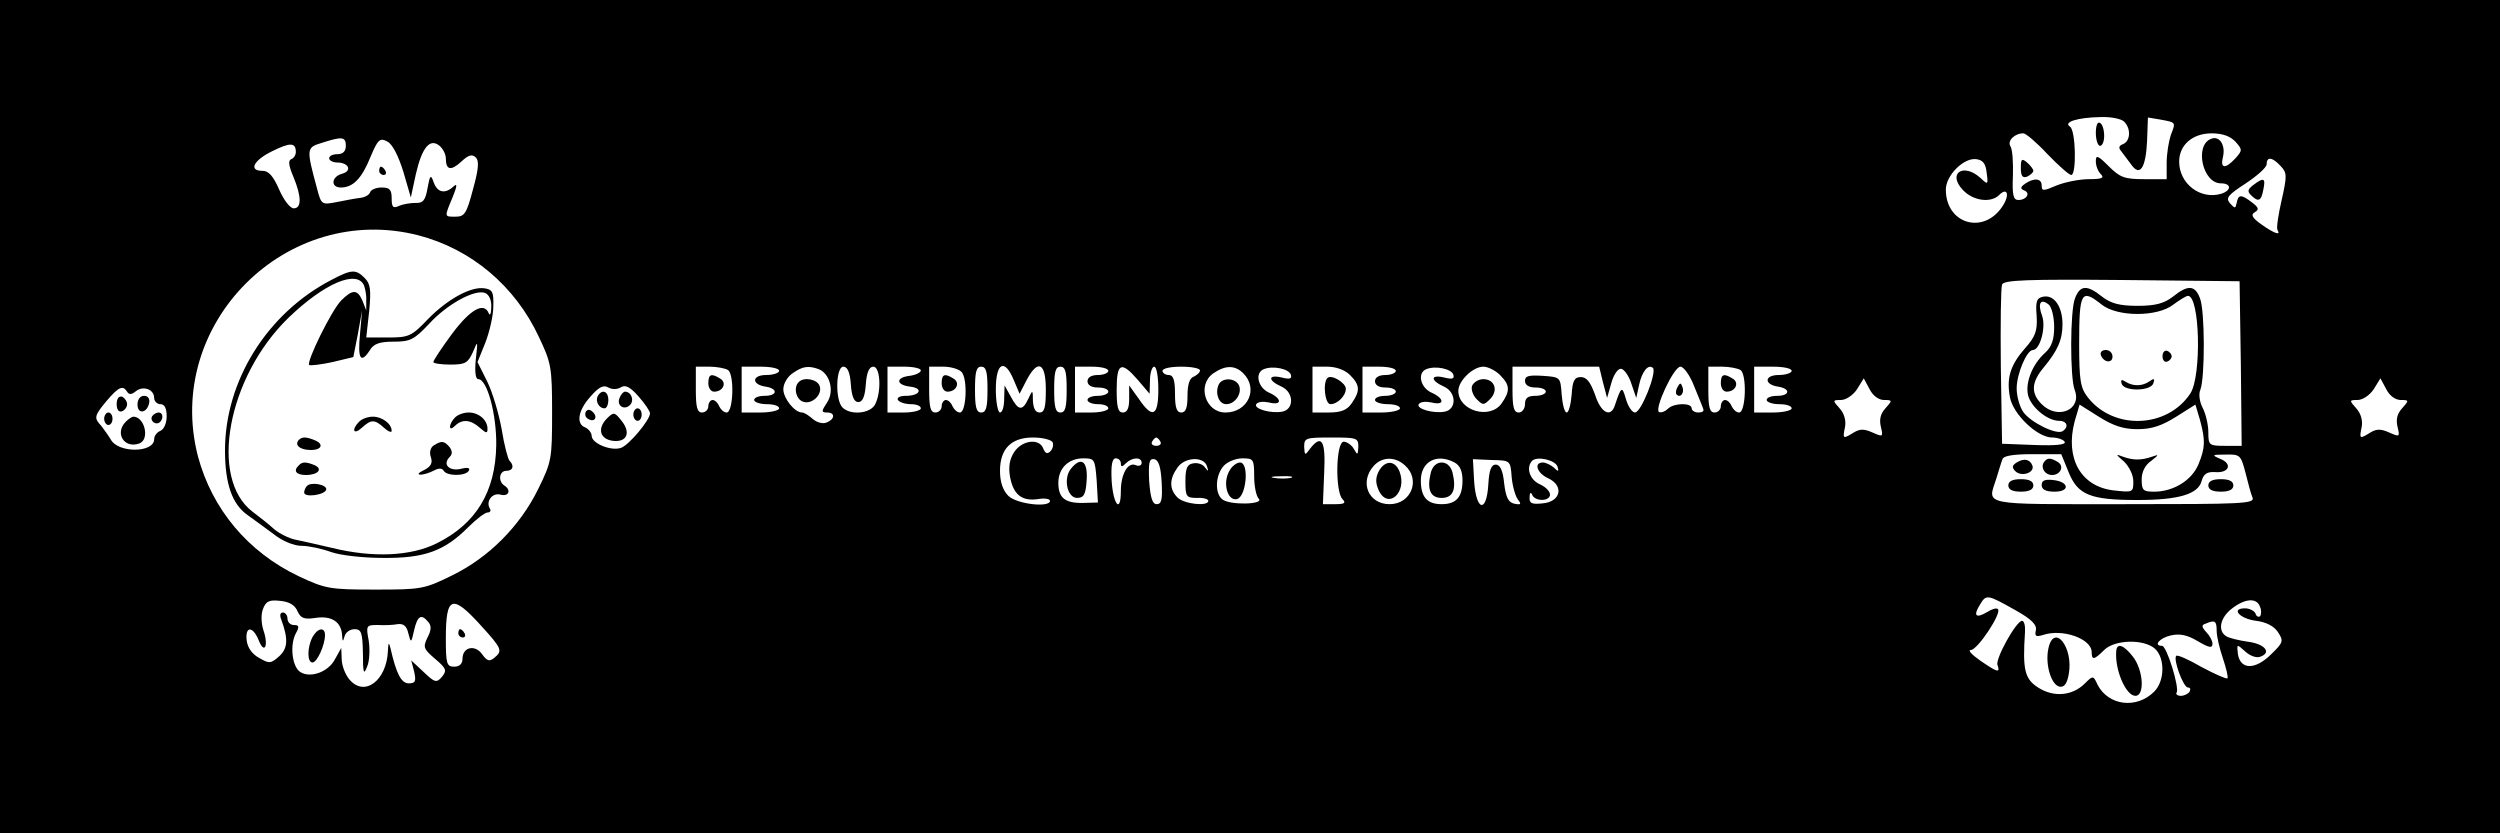 <?xml version="1.0" standalone="no"?>
<!DOCTYPE svg PUBLIC "-//W3C//DTD SVG 20010904//EN"
 "http://www.w3.org/TR/2001/REC-SVG-20010904/DTD/svg10.dtd">
<svg version="1.0" xmlns="http://www.w3.org/2000/svg"
 width="600pt" height="200pt" viewBox="0 0 600 200"
 preserveAspectRatio="xMidYMid meet">

<g transform="translate(0,200) scale(0.1,-0.1)"
fill="#000000" stroke="none">
<path d="M0 1000 l0 -1000 3000 0 3000 0 0 1000 0 1000 -3000 0 -3000 0 0
-1000z m5098 708 c17 -17 15 -47 -3 -54 -10 -4 -11 -9 -4 -17 5 -7 16 -21 24
-32 21 -30 35 -8 38 57 l2 56 30 -5 c38 -7 37 -6 25 -37 -5 -15 -10 -45 -10
-67 l0 -39 -54 0 c-47 0 -58 4 -85 31 -26 26 -31 28 -31 12 0 -11 5 -24 12
-31 9 -9 3 -12 -29 -12 -22 0 -57 -7 -77 -15 -32 -14 -36 -14 -36 0 0 17 -18
19 -40 4 -11 -8 -12 -12 -2 -16 16 -6 6 -23 -14 -23 -12 0 -15 12 -13 58 1 32
-1 64 -6 71 -8 13 10 31 31 31 6 0 32 -22 58 -50 26 -27 52 -50 57 -50 13 0
11 107 -3 116 -17 11 18 22 73 23 25 1 50 -4 57 -11z m267 -48 c17 -19 17 -21
0 -40 -24 -26 -37 -25 -30 3 7 28 -8 52 -28 44 -41 -15 -21 -107 23 -107 26 0
26 -17 1 -25 -50 -15 -101 24 -101 77 0 40 32 68 78 68 26 0 45 -7 57 -20z
m-4535 -10 c0 -13 -7 -20 -20 -20 -11 0 -20 -4 -20 -10 0 -5 9 -10 19 -10 28
0 37 -20 12 -27 -26 -7 -28 -33 -3 -33 29 0 50 21 71 73 18 43 23 47 41 37 12
-6 26 -34 38 -72 l18 -62 12 56 c15 65 34 87 57 68 8 -7 15 -20 15 -30 0 -28
12 -31 37 -8 17 16 26 19 35 10 8 -8 7 -27 -7 -77 -15 -57 -20 -65 -41 -65
-28 0 -28 -2 -8 46 11 27 12 35 3 27 -20 -19 -39 -16 -48 9 -7 20 -9 19 -15
-14 -5 -29 -11 -36 -29 -35 -12 0 -30 -3 -39 -7 -15 -7 -18 -3 -18 18 0 21 -5
26 -24 26 -13 0 -26 -5 -28 -12 -2 -6 -13 -12 -24 -13 -10 -1 -36 -6 -56 -10
-36 -7 -37 -6 -47 32 -26 96 -26 99 11 110 49 16 58 15 58 -7z m-120 -15 c0
-7 -5 -15 -11 -17 -8 -3 -6 -16 5 -42 20 -48 20 -76 1 -76 -9 0 -24 20 -35 45
-14 32 -25 45 -40 45 -34 0 -22 25 23 47 44 22 57 21 57 -2z m4058 -50 c4 -29
3 -29 -15 -12 -41 37 -80 11 -42 -29 24 -26 67 -32 87 -12 20 20 26 0 8 -27
-45 -69 -136 -43 -136 40 0 34 43 77 73 73 16 -2 23 -11 25 -33z m706 16 c15
-16 15 -23 2 -81 -8 -35 -13 -67 -10 -72 9 -14 -7 -9 -38 13 -23 16 -27 24
-16 30 10 6 9 11 -7 23 -26 20 -33 20 -37 -1 -3 -14 -4 -14 -16 -1 -11 13 -5
20 38 48 27 18 50 38 50 46 0 19 14 17 34 -5z m-4469 -166 c126 -33 231 -121
288 -243 30 -63 32 -73 32 -182 0 -111 -1 -118 -33 -183 -44 -90 -119 -165
-207 -208 -67 -33 -74 -34 -185 -34 -109 0 -119 2 -183 32 -122 58 -208 161
-242 288 -82 318 213 612 530 530z m4373 -307 l2 -198 -40 0 c-38 0 -40 1 -40
33 0 17 -6 43 -13 57 -8 15 -11 34 -6 45 11 29 11 189 -1 219 -12 32 -29 33
-65 4 -21 -16 -41 -22 -85 -22 -44 0 -64 6 -85 22 -36 29 -53 28 -65 -4 -12
-30 -12 -190 -1 -219 19 -48 -40 -74 -79 -35 -26 26 -25 52 4 87 35 42 46 68
46 105 0 42 -20 71 -46 66 -16 -3 -19 -11 -16 -47 2 -35 -3 -49 -28 -77 -35
-40 -45 -71 -36 -118 8 -41 66 -96 101 -96 13 0 27 -5 30 -10 5 -7 -19 -10
-72 -8 l-78 3 -3 185 c-1 101 0 190 3 197 3 11 63 13 287 11 l283 -3 3 -197z
m-334 141 c38 -30 134 -30 172 0 15 11 31 21 35 21 29 0 33 -192 6 -234 -55
-84 -184 -89 -246 -10 -18 23 -21 40 -21 129 0 125 5 133 54 94z m-114 -54 c0
-30 -6 -47 -21 -61 -33 -29 -51 -78 -40 -108 11 -28 47 -56 73 -56 19 0 24
-15 8 -25 -15 -9 -76 21 -94 46 -9 13 -16 38 -16 57 0 34 24 92 39 92 17 0 32
55 22 82 -11 30 -4 43 16 27 7 -6 13 -30 13 -54z m-3183 -103 c16 -10 13 -102
-3 -102 -7 0 -14 7 -18 15 -3 8 -10 15 -16 15 -5 0 -10 -7 -10 -15 0 -8 -7
-15 -15 -15 -12 0 -15 13 -15 55 l0 55 33 0 c17 0 38 -4 44 -8z m123 -2 c0 -5
-14 -10 -31 -10 -35 0 -36 -23 -1 -28 30 -5 28 -22 -3 -22 -14 0 -25 -4 -25
-10 0 -5 14 -10 30 -10 17 0 30 -4 30 -10 0 -5 -20 -10 -45 -10 l-45 0 0 55 0
55 45 0 c25 0 45 -4 45 -10z m95 4 c27 -11 38 -53 20 -80 -14 -21 -14 -24 0
-24 20 0 19 -16 -1 -24 -9 -4 -24 0 -34 9 -9 8 -20 15 -25 15 -18 0 -45 34
-45 56 0 13 10 30 22 38 24 17 38 19 63 10z m77 -36 c2 -30 8 -43 18 -43 10 0
16 13 18 43 2 28 8 42 18 42 17 0 20 -61 4 -91 -12 -22 -59 -26 -78 -7 -18 18
-16 98 2 98 10 0 16 -14 18 -42z m168 33 c0 -5 -12 -11 -27 -13 -34 -4 -33
-22 2 -26 32 -4 23 -22 -11 -22 -14 0 -22 -4 -19 -10 3 -5 17 -10 31 -10 13 0
24 -4 24 -10 0 -5 -18 -10 -40 -10 l-40 0 0 55 0 55 40 0 c22 0 40 -4 40 -9z
m98 -4 c15 -17 11 -97 -4 -97 -7 0 -14 7 -18 15 -3 8 -10 15 -16 15 -5 0 -10
-7 -10 -15 0 -8 -7 -15 -15 -15 -12 0 -15 13 -15 55 l0 55 34 0 c18 0 38 -6
44 -13z m62 -42 c0 -42 -3 -55 -15 -55 -12 0 -15 13 -15 55 0 42 3 55 15 55
12 0 15 -13 15 -55z m63 23 l14 -33 17 33 c27 51 46 42 46 -23 0 -42 -3 -55
-15 -55 -10 0 -15 10 -16 28 0 27 -1 27 -11 5 -14 -30 -24 -29 -42 5 l-15 27
-1 -32 c0 -18 -4 -33 -10 -33 -5 0 -10 25 -10 55 0 65 21 76 43 23z m127 -23
c0 -42 -3 -55 -15 -55 -12 0 -15 13 -15 55 0 42 3 55 15 55 12 0 15 -13 15
-55z m100 45 c0 -5 -11 -10 -25 -10 -16 0 -25 -6 -25 -15 0 -9 9 -15 25 -15
14 0 25 -4 25 -10 0 -5 -11 -10 -25 -10 -14 0 -25 -4 -25 -10 0 -5 11 -10 25
-10 14 0 25 -4 25 -10 0 -5 -18 -10 -40 -10 l-40 0 0 55 0 55 40 0 c22 0 40
-4 40 -10z m71 -22 l28 -33 1 33 c0 17 5 32 10 32 6 0 10 -25 10 -55 0 -64
-14 -71 -47 -22 l-23 32 0 -33 c0 -22 -5 -32 -15 -32 -12 0 -15 13 -15 55 0
65 11 69 51 23z m149 23 c0 -5 -7 -11 -15 -15 -10 -3 -15 -19 -15 -46 0 -29
-4 -40 -15 -40 -11 0 -15 12 -15 45 0 33 -4 45 -15 45 -8 0 -15 5 -15 10 0 6
20 10 45 10 25 0 45 -4 45 -9z m104 -7 c37 -37 11 -94 -43 -94 -48 0 -69 66
-29 94 29 20 52 20 72 0z m114 -3 c3 -10 -2 -12 -22 -7 -33 8 -34 -7 0 -22 30
-14 30 -55 1 -60 -27 -5 -69 7 -62 18 4 6 17 7 31 4 32 -8 31 10 -1 24 -26 12
-34 47 -12 56 22 9 60 1 65 -13z m142 -1 c24 -24 25 -38 4 -68 -11 -16 -25
-22 -55 -22 l-39 0 0 55 0 55 35 0 c22 0 43 -8 55 -20z m110 10 c0 -5 -11 -10
-25 -10 -16 0 -25 -6 -25 -15 0 -9 9 -15 25 -15 14 0 25 -4 25 -10 0 -5 -11
-10 -25 -10 -14 0 -25 -4 -25 -10 0 -5 14 -10 30 -10 17 0 30 -4 30 -10 0 -5
-20 -10 -45 -10 l-45 0 0 55 0 55 40 0 c22 0 40 -4 40 -10z m138 -9 c3 -10 -2
-12 -22 -7 -33 8 -34 -7 0 -22 30 -14 30 -55 1 -60 -27 -5 -69 7 -62 18 4 6
17 7 31 4 32 -8 31 10 -1 24 -26 12 -34 47 -12 56 22 9 60 1 65 -13z m112 -1
c24 -24 25 -38 4 -68 -28 -40 -104 -18 -104 30 0 24 35 58 60 58 11 0 29 -9
40 -20z m247 -17 l10 -38 10 35 c5 19 15 35 23 35 7 0 19 -16 25 -35 l12 -35
7 32 c7 32 22 50 33 40 10 -10 -28 -107 -43 -107 -7 0 -17 15 -22 33 -9 31
-11 30 -26 -15 -10 -32 -34 -19 -48 25 -11 30 -20 42 -34 42 -15 0 -20 -8 -22
-42 -2 -24 -7 -43 -12 -43 -5 0 -10 19 -12 43 -3 42 -3 42 -45 45 -34 2 -43 0
-43 -12 0 -10 9 -16 25 -16 14 0 25 -4 25 -10 0 -5 -11 -10 -25 -10 -18 0 -25
-5 -25 -20 0 -11 -7 -20 -15 -20 -12 0 -15 13 -15 55 l0 55 104 0 104 0 9 -37z
m219 -10 c11 -27 21 -51 22 -55 2 -5 -3 -8 -12 -8 -9 0 -16 5 -16 10 0 14 -43
13 -57 -1 -6 -6 -15 -10 -21 -8 -13 6 35 109 51 109 8 0 23 -21 33 -47z m111
39 c16 -10 13 -102 -3 -102 -7 0 -14 7 -18 15 -3 8 -10 15 -16 15 -5 0 -10 -7
-10 -15 0 -8 -7 -15 -15 -15 -12 0 -15 13 -15 55 l0 55 33 0 c17 0 38 -4 44
-8z m123 -2 c0 -5 -14 -10 -31 -10 -35 0 -36 -23 -1 -28 30 -5 28 -22 -3 -22
-14 0 -25 -4 -25 -10 0 -5 14 -10 30 -10 17 0 30 -4 30 -10 0 -5 -20 -10 -45
-10 l-45 0 0 55 0 55 45 0 c25 0 45 -4 45 -10z m222 -70 c20 0 20 -1 3 -20
-12 -13 -15 -27 -11 -44 6 -25 5 -25 -20 -14 -20 9 -30 9 -45 0 -26 -16 -27
-16 -21 13 3 16 -2 33 -13 45 -17 19 -17 20 3 20 12 0 29 11 39 26 l16 26 14
-26 c8 -16 22 -26 35 -26z m1240 0 c20 0 20 -1 3 -20 -12 -13 -15 -27 -11 -44
6 -25 5 -25 -20 -14 -20 9 -30 9 -45 0 -26 -16 -27 -16 -21 13 3 16 -2 33 -13
45 -17 19 -17 20 3 20 12 0 29 11 39 26 l16 26 14 -26 c8 -16 22 -26 35 -26z
m-4271 31 c10 6 22 0 42 -23 15 -17 27 -35 27 -40 0 -16 -51 -77 -70 -83 -24
-8 -70 11 -70 29 0 7 -7 16 -15 20 -23 8 -18 41 12 74 20 23 31 29 43 22 9 -5
22 -5 31 1z m-1186 -11 c5 -8 11 -7 21 1 17 14 44 5 44 -16 0 -8 7 -15 15 -15
10 0 15 -10 15 -29 0 -16 -6 -31 -15 -35 -8 -3 -15 -12 -15 -20 0 -33 -86 -34
-104 -1 -6 10 -17 25 -23 33 -18 19 -17 24 13 60 29 34 39 38 49 22z m4825
-90 c34 0 58 8 93 30 l46 29 11 -37 c13 -49 13 -66 -4 -107 -16 -38 -60 -65
-106 -65 -26 0 -30 3 -30 29 0 18 8 35 23 45 19 15 19 16 2 10 -26 -9 -45 -9
-70 0 -18 7 -18 6 3 -12 12 -12 22 -32 22 -47 0 -27 -1 -27 -47 -22 -79 9
-117 77 -94 165 l12 41 46 -29 c35 -22 59 -30 93 -30z m-2604 -31 c3 -6 1 -16
-5 -22 -7 -7 -12 -6 -17 6 -9 26 -51 21 -70 -8 -11 -17 -14 -35 -10 -59 8 -43
28 -59 66 -54 16 3 30 1 30 -4 0 -17 -80 -8 -100 12 -13 13 -20 33 -20 60 0
53 27 80 79 80 22 0 43 -5 47 -11z m259 1 c3 -5 -1 -10 -10 -10 -9 0 -13 5
-10 10 3 6 8 10 10 10 2 0 7 -4 10 -10z m475 -12 c-1 -21 -2 -21 -11 -5 -5 9
-17 17 -24 17 -19 0 -21 -120 -3 -138 9 -9 5 -12 -17 -12 l-30 0 3 75 c4 78
-6 94 -34 58 -12 -17 -13 -16 -14 5 0 21 4 22 65 22 61 0 65 -1 65 -22z m1705
-62 c22 -54 52 -66 165 -66 99 0 146 14 154 46 5 17 13 22 32 21 34 -3 43 20
12 32 -21 9 -19 10 13 10 35 1 37 -1 48 -43 6 -24 13 -51 17 -60 6 -15 -22
-16 -310 -16 -346 0 -326 -4 -305 61 6 19 12 40 15 47 2 8 26 12 72 12 l69 0
18 -44z m-2333 -19 l3 -53 -35 -1 c-44 -1 -60 12 -60 48 0 35 24 59 60 59 27
0 28 -2 32 -53z m58 41 c0 -9 3 -9 12 0 15 15 38 16 38 1 0 -6 -7 -9 -15 -5
-19 7 -35 -23 -35 -63 0 -54 -18 -33 -22 24 -2 39 1 55 10 55 6 0 12 -5 12
-12z m98 -46 c2 -40 0 -52 -12 -52 -10 0 -15 15 -18 55 -2 45 0 55 12 53 11
-2 16 -19 18 -56z m109 38 c4 -12 3 -12 -5 -2 -5 8 -18 12 -28 10 -15 -2 -19
-12 -19 -43 0 -37 2 -40 28 -40 15 1 27 -3 27 -7 0 -14 -58 -8 -74 8 -20 20
-20 44 0 72 18 26 65 27 71 2z m113 -23 c0 -24 5 -48 11 -54 14 -14 -71 -16
-88 -1 -18 15 -16 58 4 80 9 10 29 18 45 18 26 0 28 -2 28 -43z m362 26 c38
-34 15 -93 -37 -93 -51 0 -73 53 -38 92 20 22 51 23 75 1z m119 7 c13 -7 19
-21 19 -43 0 -40 -15 -57 -50 -57 -35 0 -50 17 -50 57 0 45 38 66 81 43z m137
-35 c2 -22 9 -46 15 -54 9 -11 7 -13 -8 -10 -15 3 -21 15 -25 49 -3 31 -10 45
-20 45 -11 0 -16 -13 -18 -47 -4 -70 -29 -65 -34 6 l-3 54 45 -2 c45 -1 45 -1
48 -41z m110 25 c4 -12 2 -13 -9 -2 -7 6 -19 12 -26 12 -23 0 -14 -26 13 -38
38 -18 30 -56 -13 -60 -27 -3 -33 0 -32 15 0 10 3 13 6 6 6 -17 43 -17 43 0 0
8 -11 19 -25 25 -24 11 -33 40 -18 56 12 12 56 2 61 -14z m-640 -27 c-10 -2
-28 -2 -40 0 -13 2 -5 4 17 4 22 1 32 -1 23 -4z m1740 -318 c39 -22 51 -35 48
-48 -3 -14 0 -16 17 -11 47 16 117 -9 117 -41 0 -20 6 -19 30 5 25 25 95 27
122 3 24 -22 24 -77 -2 -103 -42 -42 -110 -34 -136 17 -10 22 -11 22 -30 3
-30 -30 -74 -34 -111 -11 -34 21 -39 43 -33 134 1 15 -2 27 -7 27 -14 0 -65
-92 -59 -106 7 -20 0 -18 -42 11 -20 14 -30 25 -22 25 16 0 75 89 65 98 -3 4
-15 0 -26 -7 -27 -16 -34 -9 -17 18 15 25 17 25 86 -14z m-4124 -2 c8 -17 16
-20 43 -16 38 6 62 -9 64 -41 1 -17 2 -17 6 -3 2 9 13 17 24 17 16 0 19 -8 20
-57 0 -49 2 -54 10 -33 6 13 7 42 4 62 -7 37 -6 38 22 38 15 -1 37 0 47 2 14
2 22 -4 26 -22 6 -24 7 -24 14 8 8 34 17 40 34 19 8 -9 7 -20 -2 -37 -11 -23
-10 -27 18 -51 27 -23 29 -28 17 -43 -13 -15 -17 -15 -44 11 l-30 28 7 -27 c5
-23 3 -28 -13 -28 -18 0 -30 23 -44 85 -4 15 -5 13 -6 -7 -3 -72 -57 -112 -93
-68 -10 12 -18 34 -18 49 l-1 26 -15 -27 c-16 -31 -59 -46 -83 -31 -20 12 -26
65 -11 93 9 16 8 20 -5 20 -8 0 -15 7 -15 15 0 8 -5 15 -11 15 -7 0 -8 -7 -4
-17 17 -46 16 -69 -5 -88 -20 -18 -24 -18 -48 -4 -17 9 -28 25 -30 42 -4 35
15 35 29 0 14 -35 24 -12 11 25 -5 16 -6 37 -1 50 7 19 15 23 41 20 22 -2 36
-10 42 -25z m4710 11 c4 -9 3 -20 0 -23 -4 -3 -9 0 -11 7 -3 6 -14 12 -25 12
-35 0 -13 -25 27 -30 24 -3 43 -13 52 -27 14 -21 13 -25 -16 -53 -38 -38 -74
-38 -80 0 -3 25 -3 25 18 6 11 -10 27 -16 36 -12 28 10 10 31 -31 36 -21 3
-45 9 -51 13 -21 13 -15 44 13 66 32 25 60 27 68 5z m-4270 -45 c51 -56 53
-61 32 -78 -11 -9 -17 -8 -29 9 -17 24 -47 17 -47 -11 0 -12 -7 -19 -20 -19
-18 0 -20 7 -20 68 0 102 15 107 84 31z m4166 -13 c0 -13 7 -43 15 -66 8 -24
13 -45 11 -48 -3 -2 -30 10 -62 27 -31 18 -58 30 -61 27 -8 -8 17 -76 28 -76
6 0 7 -4 4 -10 -3 -5 -13 -10 -21 -10 -8 0 -13 4 -10 8 7 12 -24 112 -35 112
-22 0 -6 19 21 25 22 5 40 1 65 -14 27 -16 35 -17 35 -6 0 7 -7 20 -15 28 -11
12 -12 17 -2 20 23 10 27 7 27 -17z"/>
<path d="M5030 1681 c0 -17 5 -31 10 -31 6 0 10 11 10 24 0 14 -4 28 -10 31
-6 4 -10 -7 -10 -24z"/>
<path d="M4850 1597 c0 -19 4 -25 15 -21 8 4 15 10 15 14 0 4 -7 13 -15 20
-13 11 -15 8 -15 -13z"/>
<path d="M910 1590 c0 -5 5 -10 11 -10 5 0 7 5 4 10 -3 6 -8 10 -11 10 -2 0
-4 -4 -4 -10z"/>
<path d="M5408 1556 c-13 -10 -15 -15 -6 -24 18 -18 25 -15 30 13 6 28 1 30
-24 11z"/>
<path d="M795 1328 c-154 -80 -255 -242 -255 -409 0 -80 17 -129 54 -155 15
-11 43 -31 63 -46 21 -17 49 -28 67 -28 17 0 49 -7 71 -15 23 -8 77 -14 125
-14 99 -1 147 17 203 73 20 20 41 36 47 36 6 0 9 4 6 9 -11 17 5 39 25 34 20
-6 27 11 9 22 -15 10 -12 35 5 35 16 0 20 12 8 24 -4 4 -13 38 -19 76 -7 38
-22 89 -35 115 l-23 46 19 47 c10 26 19 65 19 87 1 34 -2 40 -21 43 -33 5 -89
-26 -136 -74 -39 -41 -46 -44 -95 -44 l-53 0 7 63 c5 52 3 66 -11 80 -21 21
-31 21 -80 -5z m79 -14 c3 -9 6 -25 5 -37 l0 -22 -9 23 c-12 28 -24 28 -51 1
-23 -23 -84 -147 -77 -155 3 -2 28 1 56 7 l50 12 11 56 10 56 -5 -57 c-6 -60
2 -72 24 -38 9 15 23 20 57 20 40 0 49 5 85 43 43 47 109 83 134 74 10 -4 16
-18 15 -34 0 -15 -3 -22 -6 -15 -11 28 -44 10 -88 -49 -25 -34 -45 -64 -45
-68 0 -3 18 -6 41 -6 36 0 42 4 54 30 12 29 12 28 7 -17 -3 -29 -1 -48 6 -48
21 0 44 -84 43 -159 -2 -111 -48 -188 -143 -235 -62 -31 -153 -35 -251 -11
-34 8 -74 17 -89 20 -14 3 -37 14 -50 25 -12 11 -36 30 -52 42 -105 80 -60
323 86 465 87 84 166 117 182 77z"/>
<path d="M1092 998 c-7 -7 -12 -17 -12 -22 0 -6 5 -5 12 2 17 17 38 15 60 -5
15 -13 18 -14 18 -2 0 21 -21 39 -45 39 -12 0 -26 -5 -33 -12z"/>
<path d="M862 988 c-19 -19 -14 -33 6 -15 23 21 31 21 54 0 10 -9 18 -12 18
-7 0 17 -23 34 -45 34 -12 0 -26 -5 -33 -12z"/>
<path d="M717 944 c-11 -12 3 -24 29 -24 27 0 32 15 8 24 -20 8 -29 8 -37 0z"/>
<path d="M1041 931 c-8 -5 -11 -17 -7 -28 5 -14 0 -23 -16 -31 -13 -6 -17 -11
-10 -11 7 -1 22 4 32 9 13 7 21 7 25 0 8 -13 52 -13 60 0 4 7 -2 9 -18 5 -28
-7 -46 10 -28 28 7 7 7 14 0 24 -13 15 -19 16 -38 4z"/>
<path d="M717 883 c-14 -13 -6 -23 17 -23 30 0 42 15 20 24 -20 8 -29 8 -37
-1z"/>
<path d="M737 834 c-4 -4 -7 -11 -7 -16 0 -13 50 -6 53 7 2 12 -36 19 -46 9z"/>
<path d="M5042 1148 c6 -18 28 -21 28 -4 0 9 -7 16 -16 16 -9 0 -14 -5 -12
-12z"/>
<path d="M5190 1145 c0 -9 5 -15 11 -13 6 2 11 8 11 13 0 5 -5 11 -11 13 -6 2
-11 -4 -11 -13z"/>
<path d="M5092 1079 c6 -19 70 -18 76 1 4 11 2 13 -9 5 -17 -12 -39 -13 -58
-1 -9 6 -12 5 -9 -5z"/>
<path d="M1700 1080 c0 -11 6 -20 14 -20 21 0 31 21 15 31 -22 14 -29 11 -29
-11z"/>
<path d="M1917 1083 c-13 -12 -7 -41 10 -47 21 -8 48 17 40 38 -6 16 -38 22
-50 9z"/>
<path d="M2260 1080 c0 -11 6 -20 14 -20 21 0 31 21 15 31 -22 14 -29 11 -29
-11z"/>
<path d="M2924 1075 c-8 -21 2 -45 19 -45 21 0 38 25 31 44 -8 20 -43 21 -50
1z"/>
<path d="M3186 1093 c-12 -12 -6 -63 7 -63 17 0 37 20 37 37 0 14 -34 35 -44
26z"/>
<path d="M3533 1074 c-3 -8 2 -23 11 -32 15 -15 17 -15 32 0 21 21 11 48 -16
48 -11 0 -23 -7 -27 -16z"/>
<path d="M4026 1071 c-4 -7 -5 -15 -2 -18 9 -9 19 4 14 18 -4 11 -6 11 -12 0z"/>
<path d="M4130 1080 c0 -11 6 -20 14 -20 21 0 31 21 15 31 -22 14 -29 11 -29
-11z"/>
<path d="M1435 1050 c-7 -12 2 -30 16 -30 5 0 9 9 9 20 0 21 -15 27 -25 10z"/>
<path d="M1487 1045 c-8 -18 11 -31 25 -17 11 11 3 32 -12 32 -4 0 -10 -7 -13
-15z"/>
<path d="M1406 1012 c-3 -6 -1 -14 5 -17 15 -10 25 3 12 16 -7 7 -13 7 -17 1z"/>
<path d="M1520 1005 c0 -8 5 -15 10 -15 6 0 10 7 10 15 0 8 -4 15 -10 15 -5 0
-10 -7 -10 -15z"/>
<path d="M1456 995 c-23 -24 -16 -49 15 -53 34 -4 44 20 20 49 -16 20 -18 21
-35 4z"/>
<path d="M280 1030 c0 -13 5 -20 13 -17 6 2 12 10 12 17 0 7 -6 15 -12 18 -8
2 -13 -5 -13 -18z"/>
<path d="M330 1029 c0 -24 23 -21 28 4 2 10 -3 17 -12 17 -10 0 -16 -9 -16
-21z"/>
<path d="M250 995 c0 -8 5 -15 10 -15 6 0 10 7 10 15 0 8 -4 15 -10 15 -5 0
-10 -7 -10 -15z"/>
<path d="M365 1001 c-6 -11 9 -23 19 -14 9 9 7 23 -3 23 -6 0 -12 -4 -16 -9z"/>
<path d="M302 988 c-28 -28 -3 -66 33 -52 25 10 12 64 -15 64 -3 0 -11 -5 -18
-12z"/>
<path d="M4840 890 c-11 -7 -12 -12 -3 -21 14 -14 46 -4 41 13 -6 16 -20 19
-38 8z"/>
<path d="M4905 890 c-8 -13 3 -30 20 -30 20 0 30 21 14 31 -18 11 -26 11 -34
-1z"/>
<path d="M4820 835 c0 -10 10 -15 30 -15 20 0 30 5 30 15 0 10 -10 15 -30 15
-20 0 -30 -5 -30 -15z"/>
<path d="M4900 836 c0 -11 10 -16 31 -16 38 0 35 24 -4 28 -19 2 -27 -1 -27
-12z"/>
<path d="M5300 835 c0 -10 10 -15 30 -15 20 0 30 5 30 15 0 10 -10 15 -30 15
-20 0 -30 -5 -30 -15z"/>
<path d="M2571 876 c-20 -23 -10 -71 14 -71 16 0 21 8 23 43 3 45 -13 57 -37
28z"/>
<path d="M2950 869 c-16 -29 -4 -71 18 -67 23 4 31 88 8 88 -8 0 -20 -9 -26
-21z"/>
<path d="M3309 869 c-8 -16 -8 -28 0 -46 22 -47 69 -5 50 45 -11 28 -35 28
-50 1z"/>
<path d="M3434 866 c-10 -41 -1 -61 26 -61 27 0 36 20 26 61 -4 15 -14 24 -26
24 -12 0 -22 -9 -26 -24z"/>
<path d="M4916 443 c-8 -38 7 -87 27 -91 11 -2 18 7 22 30 12 65 -36 124 -49
61z"/>
<path d="M5079 438 c-4 -45 23 -108 46 -108 23 0 19 62 -6 94 -22 28 -38 34
-40 14z"/>
<path d="M750 471 c-13 -25 -13 -61 0 -61 11 0 30 42 30 66 0 20 -18 17 -30
-5z"/>
<path d="M1100 480 c0 -5 5 -10 11 -10 5 0 7 5 4 10 -3 6 -8 10 -11 10 -2 0
-4 -4 -4 -10z"/>
</g>
</svg>
